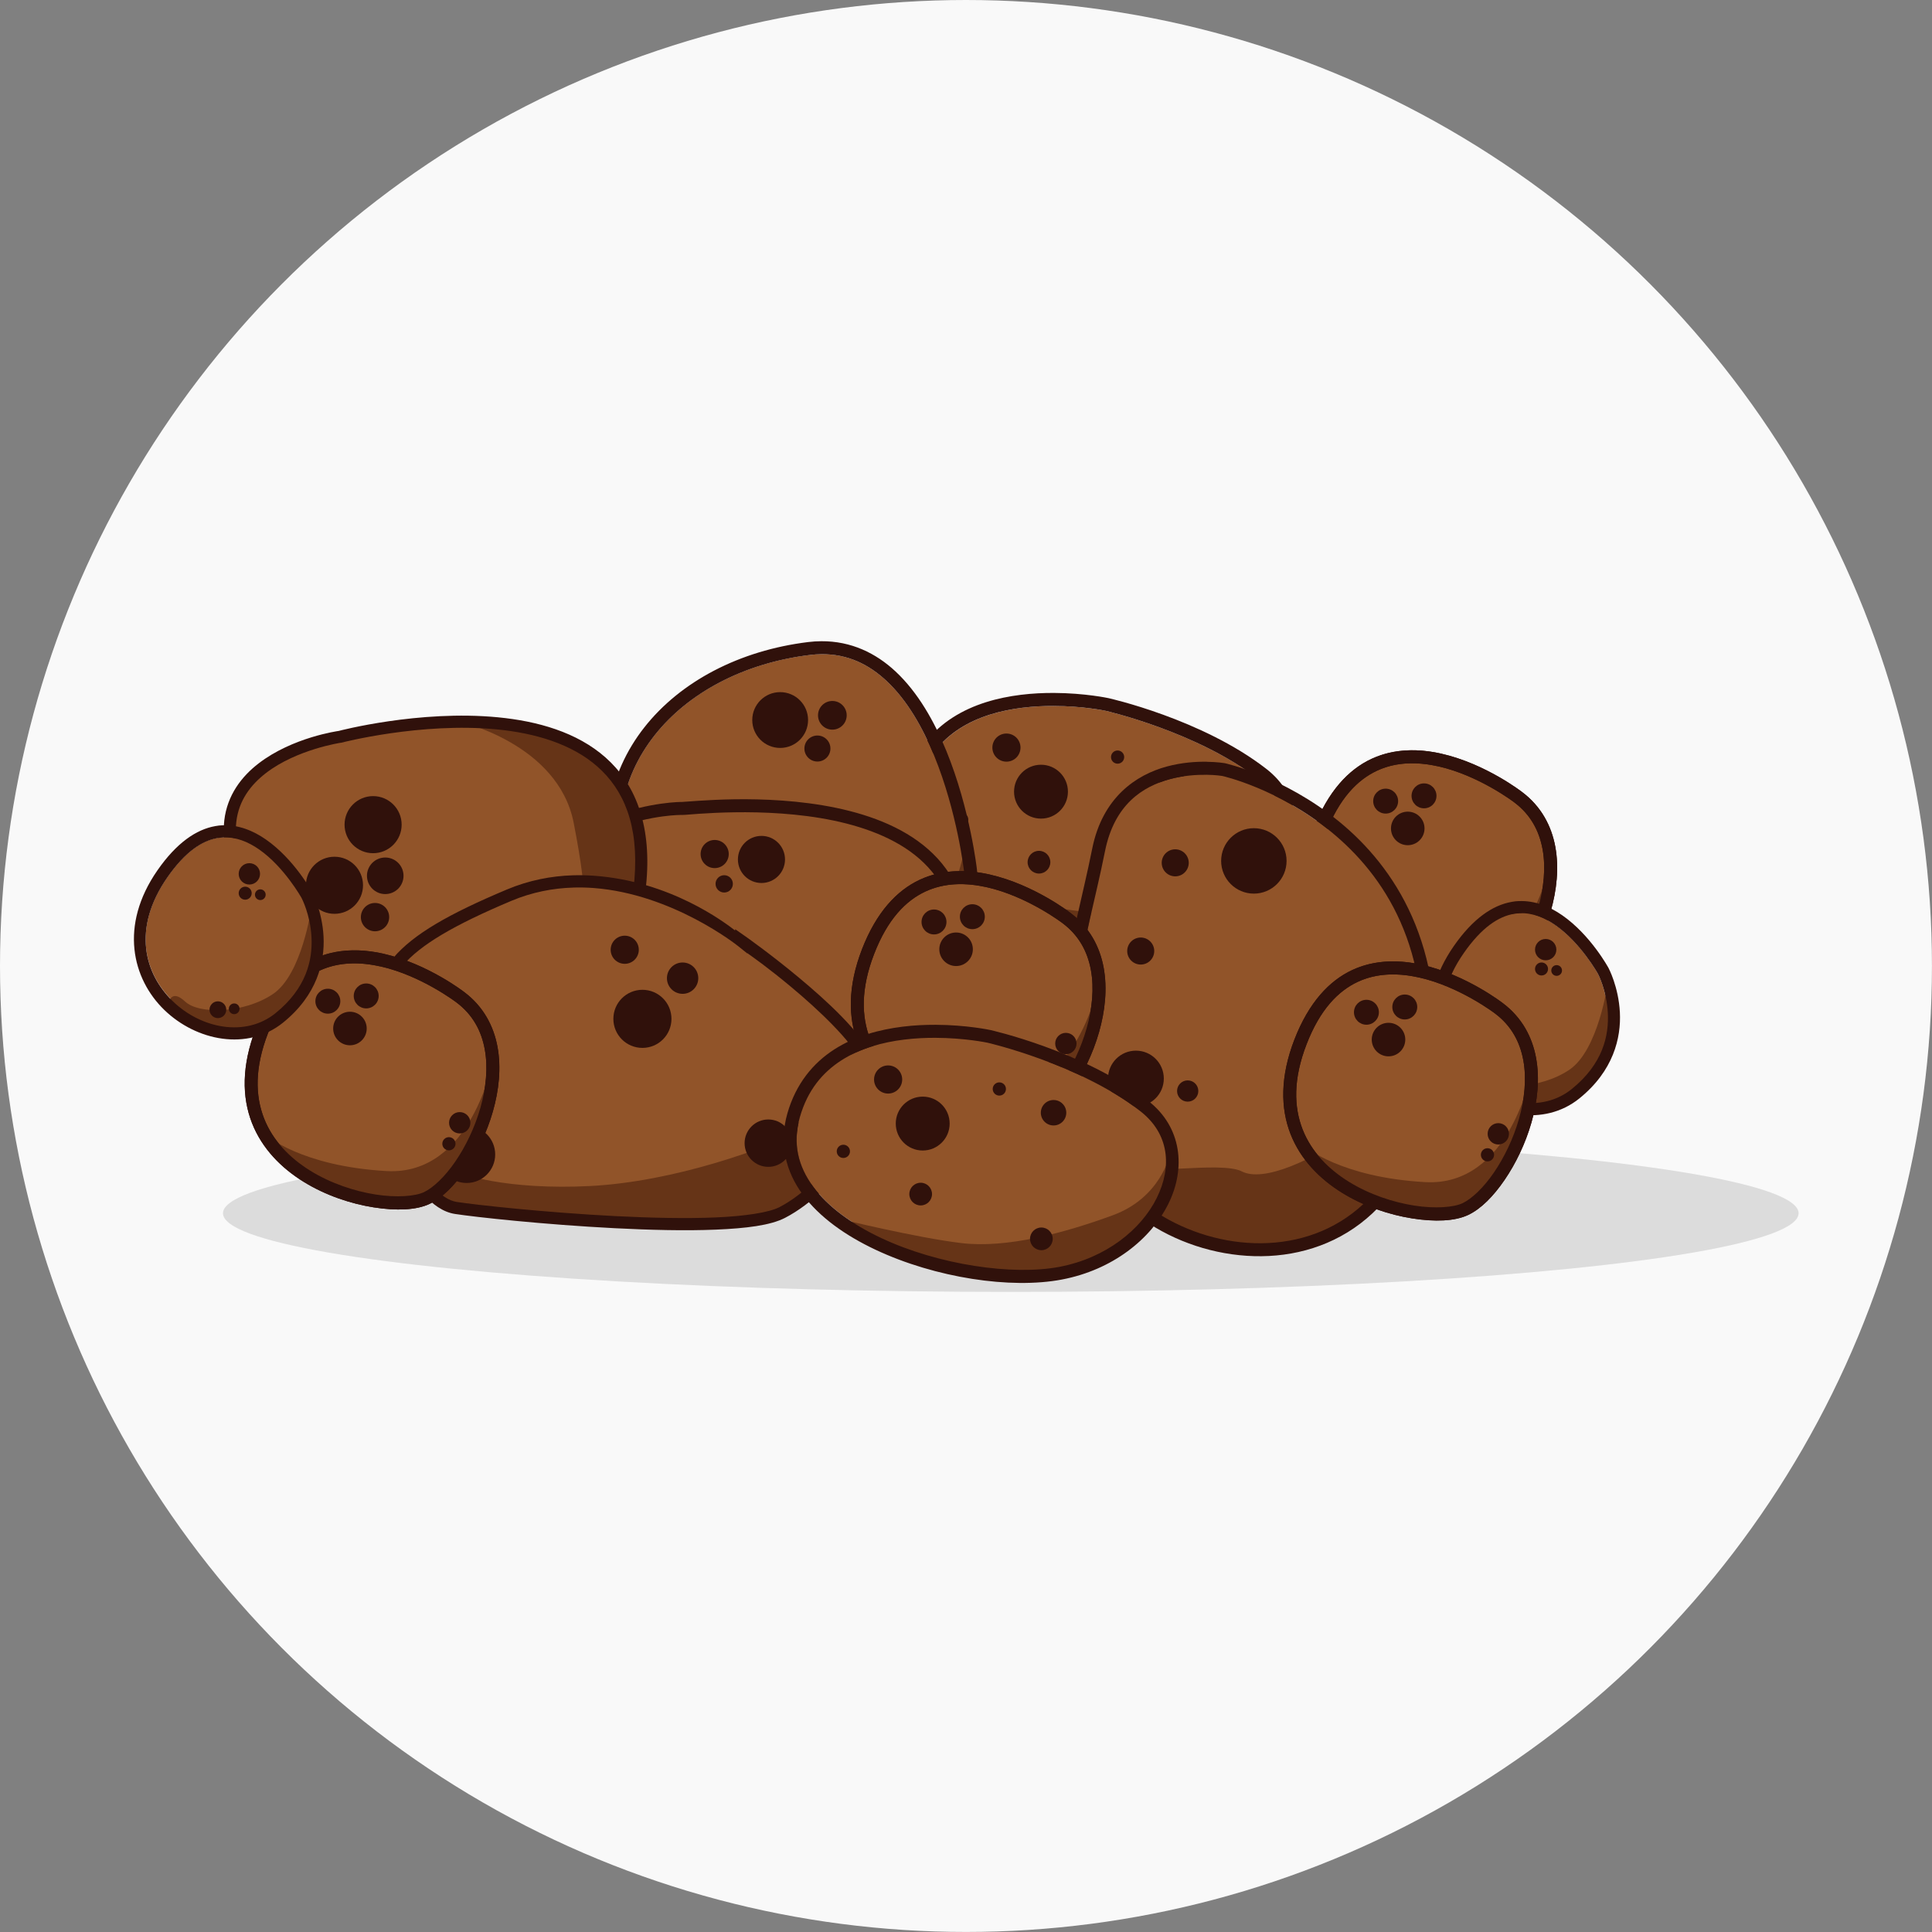 <svg width="174.09" height="174.09" version="1.1" viewBox="0 0 46.061 46.061" xmlns="http://www.w3.org/2000/svg">
 <rect x="0" y="0" width="46.061" height="46.061" fill="#808080" stroke="none"/>
 <g transform="translate(-105.82 -70.093)">
  <circle cx="128.85" cy="93.123" r="23.03" fill="#f9f9f9"/>
  <g transform="matrix(.867 0 0 .867 56.16 14.594)" stroke-width="1.154">
   <ellipse cx="85.073" cy="97.375" rx="21.663" ry="2.163" opacity=".12"/>
   <g stroke-width=".915">
    <g transform="matrix(1.26 0 0 1.26 -18.743 -16.227)">
     <path d="m91.789 80.13c-0.485-0.109-1.024-0.119-1.524 0.114-0.5 0.233-0.948 0.707-1.262 1.517-0.314 0.811-0.304 1.502-0.085 2.062 0.219 0.56 0.64 0.983 1.125 1.283 0.485 0.3 1.035 0.481 1.53 0.559 0.495 0.078 0.931 0.063 1.222-0.075 0.28-0.132 0.55-0.407 0.793-0.762 0.243-0.355 0.456-0.793 0.588-1.255 0.132-0.463 0.185-0.952 0.101-1.41-0.084-0.457-0.31-0.883-0.724-1.194 0 0-0.794-0.619-1.764-0.838z" color="#000000" color-rendering="auto" dominant-baseline="auto" fill="#30110b" image-rendering="auto" shape-rendering="auto" solid-color="#000000" style="font-feature-settings:normal;font-variant-alternates:normal;font-variant-caps:normal;font-variant-ligatures:normal;font-variant-numeric:normal;font-variant-position:normal;isolation:auto;mix-blend-mode:normal;shape-padding:0;text-decoration-color:#000000;text-decoration-line:none;text-decoration-style:solid;text-indent:0;text-orientation:mixed;text-transform:none;white-space:normal"/>
     <path d="m91.726 80.407c0.89 0.2 1.655 0.785 1.655 0.785v0.001h0.001c0.356 0.267 0.543 0.62 0.617 1.021 0.074 0.401 0.028 0.849-0.095 1.28-0.123 0.431-0.323 0.844-0.549 1.173-0.225 0.329-0.48 0.57-0.682 0.666-0.19 0.09-0.595 0.124-1.055 0.052-0.46-0.072-0.979-0.243-1.425-0.519-0.446-0.276-0.819-0.654-1.011-1.144-0.191-0.49-0.208-1.098 0.086-1.857 0.294-0.761 0.692-1.164 1.118-1.363 0.426-0.199 0.894-0.194 1.339-0.094z" color="#000000" color-rendering="auto" dominant-baseline="auto" fill="#915429" image-rendering="auto" shape-rendering="auto" solid-color="#000000" style="font-feature-settings:normal;font-variant-alternates:normal;font-variant-caps:normal;font-variant-ligatures:normal;font-variant-numeric:normal;font-variant-position:normal;isolation:auto;mix-blend-mode:normal;shape-padding:0;text-decoration-color:#000000;text-decoration-line:none;text-decoration-style:solid;text-indent:0;text-orientation:mixed;text-transform:none;white-space:normal"/>
     <g fill="#30110b">
      <circle cx="91.412" cy="81.051" r=".272"/>
      <circle cx="90.575" cy="81.166" r=".272"/>
      <circle cx="91.057" cy="81.762" r=".366"/>
     </g>
     <path d="m94.181 82.447s-0.459 2.53-2.323 2.426c-1.864-0.104-2.634-0.784-2.634-0.784l0.843 0.814 0.814 0.399 1.169 0.266 0.858-0.133 0.784-1.006 0.459-1.095z" fill="#663417"/>
     <g fill="#30110b">
      <path d="m91.226 80.057c-0.32-0.009-0.648 0.042-0.96 0.187-0.5 0.233-0.948 0.707-1.262 1.517-0.314 0.811-0.304 1.502-0.085 2.062 0.219 0.56 0.64 0.982 1.125 1.283 0.485 0.3 1.035 0.481 1.53 0.559 0.495 0.078 0.931 0.062 1.222-0.076 0.28-0.132 0.55-0.407 0.793-0.762 0.243-0.355 0.456-0.793 0.588-1.255 0.132-0.463 0.185-0.952 0.101-1.41-0.084-0.457-0.31-0.883-0.724-1.194 0 0-0.794-0.619-1.764-0.838-0.182-0.041-0.372-0.068-0.564-0.074zm-0.007 0.284c0.17 5e-3 0.34 0.029 0.507 0.067 0.89 0.2 1.655 0.785 1.655 0.785v0.001h0.001c0.356 0.267 0.543 0.62 0.617 1.02 0.074 0.401 0.028 0.849-0.095 1.28-0.123 0.431-0.323 0.844-0.549 1.173-0.225 0.329-0.481 0.57-0.682 0.666-0.19 0.09-0.595 0.124-1.055 0.052-0.46-0.072-0.979-0.243-1.425-0.519-0.446-0.276-0.82-0.654-1.011-1.144s-0.207-1.097 0.087-1.857c0.294-0.761 0.692-1.164 1.118-1.363 0.266-0.124 0.549-0.169 0.832-0.161z" color="#000000" color-rendering="auto" dominant-baseline="auto" image-rendering="auto" shape-rendering="auto" solid-color="#000000" style="font-feature-settings:normal;font-variant-alternates:normal;font-variant-caps:normal;font-variant-ligatures:normal;font-variant-numeric:normal;font-variant-position:normal;isolation:auto;mix-blend-mode:normal;shape-padding:0;text-decoration-color:#000000;text-decoration-line:none;text-decoration-style:solid;text-indent:0;text-orientation:mixed;text-transform:none;white-space:normal"/>
      <circle cx="93.453" cy="83.819" r=".233"/>
      <circle cx="93.217" cy="84.277" r=".144"/>
     </g>
    </g>
    <g transform="matrix(1.26 0 0 1.26 -15.815 -19.27)">
     <path d="m80.326 81.543c0.946-0.117 1.812 0.066 1.813 0.067h0.001c0.002 4.43e-4 2.008 0.46 3.338 1.494 0.633 0.492 0.698 1.212 0.36 1.895-0.339 0.684-1.101 1.307-2.123 1.501-1.018 0.194-2.639-0.041-3.89-0.629-0.625-0.294-1.158-0.675-1.484-1.118-0.326-0.443-0.455-0.94-0.289-1.52 0.168-0.589 0.497-0.975 0.905-1.237 0.408-0.262 0.897-0.395 1.37-0.453z" color="#000000" color-rendering="auto" dominant-baseline="auto" fill="#915429" image-rendering="auto" shape-rendering="auto" solid-color="#000000" style="font-feature-settings:normal;font-variant-alternates:normal;font-variant-caps:normal;font-variant-ligatures:normal;font-variant-numeric:normal;font-variant-position:normal;isolation:auto;mix-blend-mode:normal;shape-padding:0;text-decoration-color:#000000;text-decoration-line:none;text-decoration-style:solid;text-indent:0;text-orientation:mixed;text-transform:none;white-space:normal"/>
     <path d="m86.118 84.06s-0.192 0.932-1.243 1.317c-1.05 0.385-2.308 0.725-3.299 0.607-0.991-0.118-2.678-0.533-2.678-0.533l1.228 0.71 1.554 0.385 1.79 0.118 1.48-0.444 0.947-0.873z" fill="#663417"/>
     <g fill="#30110b">
      <circle cx="80.729" cy="83.375" r=".588"/>
      <circle cx="82.401" cy="82.62" r=".144"/>
      <circle cx="83.585" cy="83.138" r=".277"/>
      <circle cx="80.685" cy="84.914" r=".248"/>
      <circle cx="78.998" cy="83.981" r=".144"/>
      <circle cx="79.975" cy="82.413" r=".307"/>
      <circle cx="83.318" cy="85.89" r=".144"/>
      <circle cx="83.318" cy="85.89" r=".248"/>
      <path d="m81.012 81.22c-0.226-8.86e-4 -0.471 0.01-0.722 0.041-0.502 0.062-1.033 0.203-1.49 0.497-0.457 0.294-0.837 0.745-1.023 1.397-0.189 0.661-0.034 1.267 0.333 1.766 0.367 0.499 0.937 0.9 1.591 1.207 1.308 0.615 2.954 0.861 4.064 0.65 1.106-0.211 1.941-0.88 2.325-1.653 0.383-0.773 0.295-1.673-0.44-2.245-1.406-1.094-3.45-1.547-3.45-1.547h-0.001s-0.509-0.11-1.187-0.113zm-0.005 0.284c0.643 0.002 1.13 0.105 1.131 0.106h0.001c0.002 4.44e-4 2.008 0.46 3.337 1.494 0.633 0.492 0.699 1.212 0.36 1.895-0.339 0.684-1.1 1.307-2.123 1.502-1.018 0.194-2.639-0.041-3.89-0.629-0.625-0.294-1.157-0.675-1.484-1.119-0.326-0.443-0.455-0.94-0.289-1.52 0.168-0.589 0.497-0.975 0.905-1.237 0.408-0.262 0.897-0.395 1.37-0.453 0.237-0.029 0.468-0.04 0.682-0.039z" color="#000000" color-rendering="auto" dominant-baseline="auto" image-rendering="auto" shape-rendering="auto" solid-color="#000000" style="font-feature-settings:normal;font-variant-alternates:normal;font-variant-caps:normal;font-variant-ligatures:normal;font-variant-numeric:normal;font-variant-position:normal;isolation:auto;mix-blend-mode:normal;shape-padding:0;text-decoration-color:#000000;text-decoration-line:none;text-decoration-style:solid;text-indent:0;text-orientation:mixed;text-transform:none;white-space:normal"/>
     </g>
    </g>
    <g transform="matrix(1.26 0 0 1.26 -8.961 -21.569)">
     <path d="m70.245 82.216c0.693-0.085 1.231 0.153 1.676 0.568 0.445 0.416 0.786 1.015 1.038 1.631 0.504 1.232 0.65 2.517 0.65 2.517l-0.001-0.001s0.067 0.618-0.231 1.486c-0.298 0.868-0.958 1.974-2.437 2.925-0.736 0.473-1.317 0.627-1.786 0.572-0.469-0.055-0.846-0.319-1.18-0.739-0.669-0.841-1.122-2.301-1.625-3.703-0.487-1.356-0.229-2.568 0.505-3.501 0.734-0.933 1.954-1.581 3.391-1.756z" color="#000000" color-rendering="auto" dominant-baseline="auto" fill="#915429" image-rendering="auto" shape-rendering="auto" solid-color="#000000" style="font-feature-settings:normal;font-variant-alternates:normal;font-variant-caps:normal;font-variant-ligatures:normal;font-variant-numeric:normal;font-variant-position:normal;isolation:auto;mix-blend-mode:normal;shape-padding:0;text-decoration-color:#000000;text-decoration-line:none;text-decoration-style:solid;text-indent:0;text-orientation:mixed;text-transform:none;white-space:normal"/>
     <path d="m73.605 86.536s-0.399 1.879-1.465 2.678c-1.065 0.799-1.938 1.983-2.678 1.835-0.74-0.148-1.346-0.133-1.627-0.355-0.281-0.222-0.621-0.444-0.621-0.444l0.666 1.095 0.977 0.651 1.332-0.074 2.101-1.332 1.065-1.598 0.414-1.554z" fill="#663417"/>
     <g fill="#30110b">
      <circle cx="70.736" cy="83.533" r=".313"/>
      <circle cx="69.597" cy="83.636" r=".609"/>
      <circle cx="68.28" cy="87.72" r=".609"/>
      <circle cx="70.41" cy="84.258" r=".284"/>
      <circle cx="68.798" cy="90.901" r=".269"/>
      <circle cx="69.537" cy="90.93" r=".328"/>
      <path d="m70.495 81.916c-0.093 5.02e-4 -0.187 0.006-0.284 0.018-1.501 0.183-2.79 0.86-3.578 1.862-0.789 1.002-1.067 2.334-0.551 3.773 0.5 1.393 0.942 2.869 1.671 3.784 0.364 0.458 0.813 0.778 1.369 0.844 0.557 0.066 1.203-0.121 1.972-0.615 1.531-0.984 2.237-2.15 2.553-3.071 0.316-0.921 0.245-1.609 0.245-1.609s-0.146-1.315-0.669-2.594c-0.261-0.639-0.616-1.272-1.107-1.731-0.429-0.401-0.971-0.665-1.62-0.661zm0.003 0.283c0.573-0.005 1.034 0.222 1.423 0.586 0.445 0.416 0.786 1.015 1.038 1.631 0.504 1.232 0.65 2.517 0.65 2.517l-0.001-0.001s0.067 0.618-0.231 1.486c-0.298 0.868-0.958 1.974-2.437 2.925-0.736 0.473-1.316 0.627-1.785 0.572-0.469-0.055-0.846-0.319-1.18-0.739-0.669-0.841-1.122-2.301-1.625-3.703-0.487-1.356-0.229-2.568 0.505-3.501 0.734-0.933 1.954-1.581 3.391-1.756 0.087-0.011 0.171-0.016 0.253-0.017z" color="#000000" color-rendering="auto" dominant-baseline="auto" image-rendering="auto" shape-rendering="auto" solid-color="#000000" style="font-feature-settings:normal;font-variant-alternates:normal;font-variant-caps:normal;font-variant-ligatures:normal;font-variant-numeric:normal;font-variant-position:normal;isolation:auto;mix-blend-mode:normal;shape-padding:0;text-decoration-color:#000000;text-decoration-line:none;text-decoration-style:solid;text-indent:0;text-orientation:mixed;text-transform:none;white-space:normal"/>
     </g>
    </g>
    <g transform="matrix(1.26 0 0 1.26 -29.038 -28.434)">
     <path d="m84.534 91.098c0.615-0.009 1.404 0.022 2.161 0.18 0.757 0.158 1.479 0.443 1.973 0.926 0.494 0.482 0.776 1.157 0.655 2.161-0.059 0.485-0.283 0.873-0.64 1.192-0.357 0.319-0.849 0.563-1.427 0.736-1.157 0.346-2.654 0.402-4.073 0.24-1.419-0.162-2.76-0.542-3.602-1.039-0.421-0.249-0.712-0.526-0.837-0.798-0.124-0.272-0.106-0.54 0.122-0.859 1.972-2.746 4.521-2.681 4.521-2.681h0.004c0.068 0 0.176-0.013 0.373-0.026s0.461-0.028 0.769-0.032z" color="#000000" color-rendering="auto" dominant-baseline="auto" fill="#915429" image-rendering="auto" shape-rendering="auto" solid-color="#000000" style="font-feature-settings:normal;font-variant-alternates:normal;font-variant-caps:normal;font-variant-ligatures:normal;font-variant-numeric:normal;font-variant-position:normal;isolation:auto;mix-blend-mode:normal;shape-padding:0;text-decoration-color:#000000;text-decoration-line:none;text-decoration-style:solid;text-indent:0;text-orientation:mixed;text-transform:none;white-space:normal"/>
     <path d="m89.358 93.137s0.03 0.681-0.133 0.947c-0.163 0.266-0.473 1.125-1.006 1.361s-2.057 0.873-3.743 0.799c-1.687-0.074-4.202-0.266-4.202-0.266l1.302 0.473 2.234 0.34 3.151-0.207 1.983-0.977 0.488-1.095 0.044-0.932z" fill="#663417"/>
     <g fill="#30110b">
      <circle cx="85.123" cy="92.127" r=".514"/>
      <circle cx="84.102" cy="92.009" r=".307"/>
      <circle cx="84.31" cy="92.66" r=".189"/>
      <circle cx="82.031" cy="94.465" r=".307"/>
      <circle cx="87.639" cy="95.574" r=".307"/>
      <circle cx="88.319" cy="94.938" r=".514"/>
      <path d="m84.531 90.814c-0.314 0.005-0.585 0.02-0.785 0.033-0.2 0.014-0.35 0.025-0.353 0.025-0.004-6.2e-5 -2.715-0.041-4.755 2.8-0.273 0.38-0.313 0.787-0.151 1.142 0.162 0.355 0.5 0.658 0.95 0.924 0.9 0.532 2.267 0.912 3.714 1.078 1.448 0.165 2.974 0.113 4.186-0.25 0.606-0.181 1.135-0.44 1.535-0.797 0.399-0.357 0.666-0.816 0.733-1.37 0.13-1.073-0.186-1.859-0.739-2.397-0.552-0.539-1.325-0.836-2.113-1.001-0.788-0.164-1.594-0.196-2.223-0.187zm0.004 0.284c0.615-0.009 1.404 0.022 2.161 0.18 0.757 0.158 1.479 0.443 1.973 0.926 0.494 0.482 0.776 1.157 0.655 2.161-0.059 0.485-0.283 0.873-0.64 1.192-0.357 0.319-0.849 0.564-1.427 0.737-1.157 0.346-2.655 0.401-4.073 0.24-1.419-0.162-2.76-0.542-3.602-1.039-0.421-0.249-0.712-0.526-0.837-0.798-0.124-0.272-0.106-0.54 0.122-0.859 1.972-2.746 4.522-2.682 4.522-2.682h0.004c0.068 0 0.176-0.013 0.373-0.026 0.197-0.013 0.461-0.028 0.769-0.032z" color="#000000" color-rendering="auto" dominant-baseline="auto" image-rendering="auto" shape-rendering="auto" solid-color="#000000" style="font-feature-settings:normal;font-variant-alternates:normal;font-variant-caps:normal;font-variant-ligatures:normal;font-variant-numeric:normal;font-variant-position:normal;isolation:auto;mix-blend-mode:normal;shape-padding:0;text-decoration-color:#000000;text-decoration-line:none;text-decoration-style:solid;text-indent:0;text-orientation:mixed;text-transform:none;white-space:normal"/>
     </g>
    </g>
    <g transform="matrix(1.26 0 0 1.26 -16.763 -37.411)">
     <g transform="translate(2.943 1.885)" stroke-width=".915">
      <path d="m88.853 98.55c0.328-0.058 0.635 0.055 0.91 0.246 0.55 0.382 0.928 1.061 0.928 1.061 8.19e-4 2e-3 0.191 0.359 0.217 0.854 0.026 0.496-0.107 1.113-0.787 1.662-0.651 0.525-1.617 0.34-2.238-0.262-0.621-0.601-0.896-1.587-0.117-2.707 0.392-0.563 0.76-0.796 1.088-0.854z" color="#000000" color-rendering="auto" dominant-baseline="auto" fill="#915429" image-rendering="auto" shape-rendering="auto" solid-color="#000000" style="font-feature-settings:normal;font-variant-alternates:normal;font-variant-caps:normal;font-variant-ligatures:normal;font-variant-numeric:normal;font-variant-position:normal;isolation:auto;mix-blend-mode:normal;shape-padding:0;text-decoration-color:#000000;text-decoration-line:none;text-decoration-style:solid;text-indent:0;text-orientation:mixed;text-transform:none;white-space:normal"/>
      <path d="m90.904 100.08s-0.198 1.447-0.835 1.877c-0.637 0.43-1.621 0.446-1.918 0.165-0.298-0.281-0.356 0.017-0.356 0.017l0.389 0.397 1.034 0.331 1.207-0.48 0.678-1.133z" fill="#663417"/>
      <g fill="#30110b">
       <circle cx="89.553" cy="99.335" r=".233"/>
       <circle cx="89.792" cy="99.79" r=".117"/>
       <circle cx="89.462" cy="99.757" r=".142"/>
       <circle cx="88.866" cy="102.3" r=".183"/>
       <circle cx="89.222" cy="102.28" r=".117"/>
      </g>
     </g>
     <path d="m91.906 100.16c-0.051 2e-3 -0.102 8e-3 -0.154 0.018-0.415 0.073-0.845 0.365-1.262 0.965-0.838 1.206-0.55 2.369 0.15 3.047s1.817 0.901 2.59 0.278c0.745-0.601 0.914-1.323 0.885-1.881-0.029-0.558-0.248-0.967-0.248-0.967s-0.388-0.718-1.01-1.15c-0.272-0.189-0.597-0.326-0.951-0.309zm0.013 0.266c0.282-0.015 0.548 0.093 0.788 0.26 0.55 0.382 0.928 1.06 0.928 1.06 8.19e-4 2e-3 0.191 0.359 0.217 0.854 0.026 0.496-0.107 1.113-0.787 1.662-0.651 0.525-1.617 0.34-2.239-0.261-0.621-0.601-0.895-1.587-0.117-2.707 0.392-0.563 0.76-0.796 1.088-0.854 0.041-7e-3 0.082-0.011 0.122-0.013z" color="#000000" color-rendering="auto" dominant-baseline="auto" fill="#30110b" image-rendering="auto" shape-rendering="auto" solid-color="#000000" style="font-feature-settings:normal;font-variant-alternates:normal;font-variant-caps:normal;font-variant-ligatures:normal;font-variant-numeric:normal;font-variant-position:normal;isolation:auto;mix-blend-mode:normal;shape-padding:0;text-decoration-color:#000000;text-decoration-line:none;text-decoration-style:solid;text-indent:0;text-orientation:mixed;text-transform:none;white-space:normal"/>
    </g>
    <g transform="matrix(0 -1.26 1.26 0 -50.891 164.41)">
     <path d="m61.82 90.975c0.465 0.054 0.805 0.314 1.062 0.648 0.514 0.669 0.658 1.627 0.658 1.627v0.008l2e-3 0.008s0.45 1.727 0.289 3.385c-0.08 0.829-0.314 1.632-0.812 2.195-0.499 0.563-1.261 0.905-2.471 0.803-1.214-0.103-2.038-0.522-2.559-1.117-0.52-0.595-0.742-1.375-0.717-2.221 0.051-1.691 1.108-3.626 2.684-4.699 0.79-0.538 1.398-0.691 1.863-0.637z" color="#000000" color-rendering="auto" dominant-baseline="auto" fill="#915429" image-rendering="auto" shape-rendering="auto" solid-color="#000000" style="font-feature-settings:normal;font-variant-alternates:normal;font-variant-caps:normal;font-variant-ligatures:normal;font-variant-numeric:normal;font-variant-position:normal;isolation:auto;mix-blend-mode:normal;shape-padding:0;text-decoration-color:#000000;text-decoration-line:none;text-decoration-style:solid;text-indent:0;text-orientation:mixed;text-transform:none;white-space:normal"/>
     <path d="m63.942 95.843s-0.479 2.187-2.222 2.526c-1.742 0.339-2.116 0.257-2.455-0.012-0.339-0.269-0.748 0.187-1.041 0.035-0.292-0.152-0.456 0.035-0.456 0.035l0.702 0.725 1.193 0.479 1.368 0.164 1.497-0.292 0.924-1.006 0.526-1.532z" fill="#663417"/>
     <g fill="#30110b">
      <circle cx="60.36" cy="93.148" r=".623"/>
      <circle cx="59.665" cy="94.033" r=".309"/>
      <circle cx="61.683" cy="93.991" r=".623"/>
      <circle cx="60.567" cy="94.256" r=".399"/>
      <path transform="matrix(.265 0 0 .265 106.28 71.075)" d="m-168.73 74.176c-1.915-8.48e-4 -4.199 0.76-6.922 2.615-6.242 4.252-10.381 11.778-10.586 18.557-0.102 3.39 0.801 6.611 2.961 9.08 2.16 2.469 5.562 4.157 10.342 4.562 4.798 0.407 8.079-1.004 10.172-3.367s2.999-5.611 3.314-8.865c0.629-6.497-1.117-13.095-1.123-13.117-5e-3 -0.035-0.516-3.787-2.672-6.592-1.083-1.409-2.618-2.586-4.688-2.828-0.259-0.03-0.525-0.045-0.799-0.045zm-4e-3 0.996c0.237-1e-4 0.466 0.013 0.686 0.039 1.758 0.206 3.044 1.187 4.016 2.451 1.944 2.529 2.486 6.148 2.486 6.148v0.029l8e-3 0.029s1.701 6.529 1.094 12.793c-0.303 3.132-1.188 6.169-3.072 8.297-1.885 2.128-4.767 3.423-9.338 3.035-4.589-0.39-7.703-1.974-9.67-4.223-1.967-2.249-2.805-5.199-2.709-8.395 0.193-6.391 4.187-13.703 10.143-17.76 2.613-1.78 4.699-2.445 6.357-2.445z" color="#000000" color-rendering="auto" dominant-baseline="auto" image-rendering="auto" shape-rendering="auto" solid-color="#000000" style="font-feature-settings:normal;font-variant-alternates:normal;font-variant-caps:normal;font-variant-ligatures:normal;font-variant-numeric:normal;font-variant-position:normal;isolation:auto;mix-blend-mode:normal;shape-padding:0;text-decoration-color:#000000;text-decoration-line:none;text-decoration-style:solid;text-indent:0;text-orientation:mixed;text-transform:none;white-space:normal"/>
     </g>
    </g>
    <g transform="matrix(1.26 0 0 1.26 -30.022 -26.936)">
     <path d="m95.959 89.116c0.01 0.002 1.222 0.274 2.371 1.215 1.155 0.945 2.237 2.544 1.955 5.259-0.141 1.353-0.612 2.275-1.241 2.864-0.629 0.589-1.421 0.851-2.229 0.86-1.615 0.017-3.261-1-3.633-2.386-0.781-2.912-0.215-4.005 0.217-6.168 0.205-1.026 0.827-1.415 1.42-1.575 0.593-0.161 1.139-0.068 1.139-0.068z" color="#000000" color-rendering="auto" dominant-baseline="auto" fill="#915429" image-rendering="auto" shape-rendering="auto" solid-color="#000000" style="font-feature-settings:normal;font-variant-alternates:normal;font-variant-caps:normal;font-variant-ligatures:normal;font-variant-numeric:normal;font-variant-position:normal;isolation:auto;mix-blend-mode:normal;shape-padding:0;text-decoration-color:#000000;text-decoration-line:none;text-decoration-style:solid;text-indent:0;text-orientation:mixed;text-transform:none;white-space:normal"/>
     <path d="m100.32 93.235s-0.243 2.709-1.323 3.508c-1.08 0.799-2.15 1.241-2.608 1.004s-2.268 0.119-2.638-0.133c-0.37-0.252-0.71-0.488-0.71-0.488l0.799 1.213 1.258 0.784 1.894 0.326 1.968-0.607 1.006-1.361 0.592-2.16z" fill="#663417"/>
     <g fill="#30110b">
      <circle cx="96.65" cy="90.97" r=".714"/>
      <circle cx="94.934" cy="91.012" r=".295"/>
      <circle cx="94.181" cy="92.937" r=".295"/>
      <circle cx="94.076" cy="95.72" r=".295"/>
      <circle cx="94.076" cy="95.72" r=".609"/>
      <circle cx="95.206" cy="95.992" r=".232"/>
      <path d="m95.625 88.806c-0.233-0.004-0.548 0.015-0.879 0.105-0.661 0.18-1.399 0.669-1.624 1.793-0.427 2.135-1.009 3.335-0.214 6.298 0.416 1.552 2.175 2.614 3.91 2.595 0.867-0.009 1.735-0.294 2.421-0.937 0.685-0.642 1.182-1.637 1.328-3.042 0.291-2.802-0.847-4.517-2.057-5.507-1.21-0.99-2.495-1.274-2.495-1.274h-0.004l-0.004-0.001s-0.15-0.026-0.383-0.029zm-0.013 0.284c0.211 0.003 0.348 0.026 0.348 0.026 0.01 0.002 1.222 0.274 2.371 1.215 1.155 0.945 2.237 2.543 1.955 5.259-0.141 1.353-0.612 2.275-1.241 2.864-0.629 0.589-1.421 0.852-2.229 0.86-1.615 0.017-3.261-1-3.633-2.386-0.781-2.912-0.215-4.004 0.218-6.168 0.205-1.026 0.827-1.415 1.42-1.575 0.296-0.08 0.581-0.097 0.792-0.094z" color="#000000" color-rendering="auto" dominant-baseline="auto" image-rendering="auto" shape-rendering="auto" solid-color="#000000" style="font-feature-settings:normal;font-variant-alternates:normal;font-variant-caps:normal;font-variant-ligatures:normal;font-variant-numeric:normal;font-variant-position:normal;isolation:auto;mix-blend-mode:normal;shape-padding:0;text-decoration-color:#000000;text-decoration-line:none;text-decoration-style:solid;text-indent:0;text-orientation:mixed;text-transform:none;white-space:normal"/>
     </g>
    </g>
    <g transform="matrix(1.26 0 0 1.26 -31.163 -12.904)">
     <path d="m91.789 80.13c-0.485-0.109-1.024-0.119-1.524 0.114-0.5 0.233-0.948 0.707-1.262 1.517-0.314 0.811-0.304 1.502-0.085 2.062 0.219 0.56 0.64 0.983 1.125 1.283 0.485 0.3 1.035 0.481 1.53 0.559 0.495 0.078 0.931 0.063 1.222-0.075 0.28-0.132 0.55-0.407 0.793-0.762 0.243-0.355 0.456-0.793 0.588-1.255 0.132-0.463 0.185-0.952 0.101-1.41-0.084-0.457-0.31-0.883-0.724-1.194 0 0-0.794-0.619-1.764-0.838z" color="#000000" color-rendering="auto" dominant-baseline="auto" fill="#30110b" image-rendering="auto" shape-rendering="auto" solid-color="#000000" style="font-feature-settings:normal;font-variant-alternates:normal;font-variant-caps:normal;font-variant-ligatures:normal;font-variant-numeric:normal;font-variant-position:normal;isolation:auto;mix-blend-mode:normal;shape-padding:0;text-decoration-color:#000000;text-decoration-line:none;text-decoration-style:solid;text-indent:0;text-orientation:mixed;text-transform:none;white-space:normal"/>
     <path d="m91.726 80.407c0.89 0.2 1.655 0.785 1.655 0.785v0.001h0.001c0.356 0.267 0.543 0.62 0.617 1.021 0.074 0.401 0.028 0.849-0.095 1.28-0.123 0.431-0.323 0.844-0.549 1.173-0.225 0.329-0.48 0.57-0.682 0.666-0.19 0.09-0.595 0.124-1.055 0.052-0.46-0.072-0.979-0.243-1.425-0.519-0.446-0.276-0.819-0.654-1.011-1.144-0.191-0.49-0.208-1.098 0.086-1.857 0.294-0.761 0.692-1.164 1.118-1.363 0.426-0.199 0.894-0.194 1.339-0.094z" color="#000000" color-rendering="auto" dominant-baseline="auto" fill="#915429" image-rendering="auto" shape-rendering="auto" solid-color="#000000" style="font-feature-settings:normal;font-variant-alternates:normal;font-variant-caps:normal;font-variant-ligatures:normal;font-variant-numeric:normal;font-variant-position:normal;isolation:auto;mix-blend-mode:normal;shape-padding:0;text-decoration-color:#000000;text-decoration-line:none;text-decoration-style:solid;text-indent:0;text-orientation:mixed;text-transform:none;white-space:normal"/>
     <g fill="#30110b">
      <circle cx="91.412" cy="81.051" r=".272"/>
      <circle cx="90.575" cy="81.166" r=".272"/>
      <circle cx="91.057" cy="81.762" r=".366"/>
     </g>
     <path d="m94.181 82.447s-0.459 2.53-2.323 2.426c-1.864-0.104-2.634-0.784-2.634-0.784l0.843 0.814 0.814 0.399 1.169 0.266 0.858-0.133 0.784-1.006 0.459-1.095z" fill="#663417"/>
     <g fill="#30110b">
      <path d="m91.226 80.057c-0.32-0.009-0.648 0.042-0.96 0.187-0.5 0.233-0.948 0.707-1.262 1.517-0.314 0.811-0.304 1.502-0.085 2.062 0.219 0.56 0.64 0.982 1.125 1.283 0.485 0.3 1.035 0.481 1.53 0.559 0.495 0.078 0.931 0.062 1.222-0.076 0.28-0.132 0.55-0.407 0.793-0.762 0.243-0.355 0.456-0.793 0.588-1.255 0.132-0.463 0.185-0.952 0.101-1.41-0.084-0.457-0.31-0.883-0.724-1.194 0 0-0.794-0.619-1.764-0.838-0.182-0.041-0.372-0.068-0.564-0.074zm-0.007 0.284c0.17 5e-3 0.34 0.029 0.507 0.067 0.89 0.2 1.655 0.785 1.655 0.785v0.001h0.001c0.356 0.267 0.543 0.62 0.617 1.02 0.074 0.401 0.028 0.849-0.095 1.28-0.123 0.431-0.323 0.844-0.549 1.173-0.225 0.329-0.481 0.57-0.682 0.666-0.19 0.09-0.595 0.124-1.055 0.052-0.46-0.072-0.979-0.243-1.425-0.519-0.446-0.276-0.82-0.654-1.011-1.144s-0.207-1.097 0.087-1.857c0.294-0.761 0.692-1.164 1.118-1.363 0.266-0.124 0.549-0.169 0.832-0.161z" color="#000000" color-rendering="auto" dominant-baseline="auto" image-rendering="auto" shape-rendering="auto" solid-color="#000000" style="font-feature-settings:normal;font-variant-alternates:normal;font-variant-caps:normal;font-variant-ligatures:normal;font-variant-numeric:normal;font-variant-position:normal;isolation:auto;mix-blend-mode:normal;shape-padding:0;text-decoration-color:#000000;text-decoration-line:none;text-decoration-style:solid;text-indent:0;text-orientation:mixed;text-transform:none;white-space:normal"/>
      <circle cx="93.453" cy="83.819" r=".233"/>
      <circle cx="93.217" cy="84.277" r=".144"/>
     </g>
    </g>
    <g transform="matrix(1.26 0 0 1.26 -17.882 -29.839)">
     <path d="m72.662 93.83c1.727 0.13 3.133 1.254 3.133 1.254l0.006 0.004 0.209 0.168v-0.008c0.149 0.107 0.452 0.317 0.957 0.738 0.615 0.513 1.296 1.165 1.539 1.635 0.23 0.446 0.066 1.097-0.314 1.713-0.38 0.616-0.966 1.184-1.48 1.449-0.228 0.117-0.753 0.198-1.397 0.225s-1.415 0.01-2.18-0.029c-1.529-0.078-3.038-0.244-3.455-0.309-0.17-0.026-0.356-0.147-0.537-0.355-0.182-0.208-0.357-0.497-0.508-0.832-0.302-0.669-0.514-1.519-0.562-2.262-0.049-0.746 0.036-1.241 0.428-1.699 0.392-0.458 1.119-0.886 2.369-1.412 0.607-0.256 1.217-0.323 1.793-0.279z" color="#000000" color-rendering="auto" dominant-baseline="auto" fill="#915429" image-rendering="auto" shape-rendering="auto" solid-color="#000000" style="font-feature-settings:normal;font-variant-alternates:normal;font-variant-caps:normal;font-variant-ligatures:normal;font-variant-numeric:normal;font-variant-position:normal;isolation:auto;mix-blend-mode:normal;shape-padding:0;text-decoration-color:#000000;text-decoration-line:none;text-decoration-style:solid;text-indent:0;text-orientation:mixed;text-transform:none;white-space:normal"/>
     <path d="m77.951 96.732s0.889 1.59-0.351 2.222c-1.24 0.631-3.274 1.321-5.063 1.415-1.789 0.093-2.947-0.246-3.075-0.421-0.129-0.175-0.819-0.117-0.819-0.117l0.503 0.772 0.76 0.281 5.753 0.339 1.087-0.292 1.403-1.169 0.655-1.532-0.117-0.702z" fill="#663417"/>
     <g fill="#30110b">
      <circle cx="74.548" cy="95.833" r=".342"/>
      <circle cx="73.285" cy="95.213" r=".307"/>
      <circle cx="73.671" cy="96.721" r=".634"/>
      <circle cx="69.835" cy="99.68" r=".623"/>
      <circle cx="69.391" cy="96.464" r=".155"/>
      <circle cx="76.418" cy="99.434" r=".517"/>
      <circle cx="77.33" cy="99.142" r=".295"/>
      <path transform="matrix(.265 0 0 .265 106.28 71.075)" d="m-128.78 84.955c-1.776 0.056-3.617 0.404-5.459 1.18-4.774 2.01-7.65 3.655-9.324 5.611-1.675 1.956-2.043 4.209-1.852 7.139 0.192 2.944 1.014 6.229 2.215 8.887 0.6 1.329 1.296 2.504 2.074 3.397 0.779 0.893 1.654 1.525 2.635 1.676 1.675 0.258 7.338 0.876 13.154 1.174 2.908 0.149 5.849 0.222 8.334 0.117 2.485-0.105 4.489-0.347 5.691-0.967 2.179-1.123 4.455-3.357 5.986-5.84 1.532-2.483 2.356-5.267 1.227-7.455-1.083-2.099-3.699-4.52-6.061-6.488-2.346-1.955-4.416-3.407-4.443-3.426 0 0-0.031-0.021-0.031-0.021l-0.781-0.547v0.111c-0.858-0.66-5.317-4.06-11.611-4.51-0.575-0.041-1.162-0.056-1.754-0.037zm0.055 1.008c0.558-0.016 1.11-0.002 1.654 0.039 6.527 0.491 11.84 4.74 11.84 4.74l0.023 0.014 0.789 0.635v-0.029c0.562 0.403 1.707 1.199 3.617 2.791 2.326 1.938 4.9 4.402 5.816 6.178 0.871 1.687 0.249 4.145-1.188 6.475-1.437 2.329-3.65 4.476-5.596 5.479-0.86 0.443-2.844 0.745-5.277 0.848-2.433 0.102-5.349 0.037-8.238-0.111-5.778-0.296-11.483-0.924-13.059-1.166-0.644-0.099-1.345-0.557-2.031-1.344-0.686-0.787-1.346-1.88-1.918-3.144-1.143-2.53-1.944-5.741-2.127-8.547-0.184-2.82 0.136-4.693 1.617-6.424 1.482-1.731 4.227-3.346 8.953-5.336 1.72-0.724 3.449-1.048 5.123-1.096z" color="#000000" color-rendering="auto" dominant-baseline="auto" image-rendering="auto" shape-rendering="auto" solid-color="#000000" style="font-feature-settings:normal;font-variant-alternates:normal;font-variant-caps:normal;font-variant-ligatures:normal;font-variant-numeric:normal;font-variant-position:normal;isolation:auto;mix-blend-mode:normal;shape-padding:0;text-decoration-color:#000000;text-decoration-line:none;text-decoration-style:solid;text-indent:0;text-orientation:mixed;text-transform:none;white-space:normal"/>
     </g>
    </g>
    <g transform="matrix(1.26 0 0 1.26 -47.831 -10.725)">
     <path d="m91.789 80.13c-0.485-0.109-1.024-0.119-1.524 0.114-0.5 0.233-0.948 0.707-1.262 1.517-0.314 0.811-0.304 1.502-0.085 2.062 0.219 0.56 0.64 0.983 1.125 1.283 0.485 0.3 1.035 0.481 1.53 0.559 0.495 0.078 0.931 0.063 1.222-0.075 0.28-0.132 0.55-0.407 0.793-0.762 0.243-0.355 0.456-0.793 0.588-1.255 0.132-0.463 0.185-0.952 0.101-1.41-0.084-0.457-0.31-0.883-0.724-1.194 0 0-0.794-0.619-1.764-0.838z" color="#000000" color-rendering="auto" dominant-baseline="auto" fill="#30110b" image-rendering="auto" shape-rendering="auto" solid-color="#000000" style="font-feature-settings:normal;font-variant-alternates:normal;font-variant-caps:normal;font-variant-ligatures:normal;font-variant-numeric:normal;font-variant-position:normal;isolation:auto;mix-blend-mode:normal;shape-padding:0;text-decoration-color:#000000;text-decoration-line:none;text-decoration-style:solid;text-indent:0;text-orientation:mixed;text-transform:none;white-space:normal"/>
     <path d="m91.726 80.407c0.89 0.2 1.655 0.785 1.655 0.785v0.001h0.001c0.356 0.267 0.543 0.62 0.617 1.021 0.074 0.401 0.028 0.849-0.095 1.28-0.123 0.431-0.323 0.844-0.549 1.173-0.225 0.329-0.48 0.57-0.682 0.666-0.19 0.09-0.595 0.124-1.055 0.052-0.46-0.072-0.979-0.243-1.425-0.519-0.446-0.276-0.819-0.654-1.011-1.144-0.191-0.49-0.208-1.098 0.086-1.857 0.294-0.761 0.692-1.164 1.118-1.363 0.426-0.199 0.894-0.194 1.339-0.094z" color="#000000" color-rendering="auto" dominant-baseline="auto" fill="#915429" image-rendering="auto" shape-rendering="auto" solid-color="#000000" style="font-feature-settings:normal;font-variant-alternates:normal;font-variant-caps:normal;font-variant-ligatures:normal;font-variant-numeric:normal;font-variant-position:normal;isolation:auto;mix-blend-mode:normal;shape-padding:0;text-decoration-color:#000000;text-decoration-line:none;text-decoration-style:solid;text-indent:0;text-orientation:mixed;text-transform:none;white-space:normal"/>
     <g fill="#30110b">
      <circle cx="91.412" cy="81.051" r=".272"/>
      <circle cx="90.575" cy="81.166" r=".272"/>
      <circle cx="91.057" cy="81.762" r=".366"/>
     </g>
     <path d="m94.181 82.447s-0.459 2.53-2.323 2.426c-1.864-0.104-2.634-0.784-2.634-0.784l0.843 0.814 0.814 0.399 1.169 0.266 0.858-0.133 0.784-1.006 0.459-1.095z" fill="#663417"/>
     <g fill="#30110b">
      <path d="m91.226 80.057c-0.32-0.009-0.648 0.042-0.96 0.187-0.5 0.233-0.948 0.707-1.262 1.517-0.314 0.811-0.304 1.502-0.085 2.062 0.219 0.56 0.64 0.982 1.125 1.283 0.485 0.3 1.035 0.481 1.53 0.559 0.495 0.078 0.931 0.062 1.222-0.076 0.28-0.132 0.55-0.407 0.793-0.762 0.243-0.355 0.456-0.793 0.588-1.255 0.132-0.463 0.185-0.952 0.101-1.41-0.084-0.457-0.31-0.883-0.724-1.194 0 0-0.794-0.619-1.764-0.838-0.182-0.041-0.372-0.068-0.564-0.074zm-0.007 0.284c0.17 5e-3 0.34 0.029 0.507 0.067 0.89 0.2 1.655 0.785 1.655 0.785v0.001h0.001c0.356 0.267 0.543 0.62 0.617 1.02 0.074 0.401 0.028 0.849-0.095 1.28-0.123 0.431-0.323 0.844-0.549 1.173-0.225 0.329-0.481 0.57-0.682 0.666-0.19 0.09-0.595 0.124-1.055 0.052-0.46-0.072-0.979-0.243-1.425-0.519-0.446-0.276-0.82-0.654-1.011-1.144s-0.207-1.097 0.087-1.857c0.294-0.761 0.692-1.164 1.118-1.363 0.266-0.124 0.549-0.169 0.832-0.161z" color="#000000" color-rendering="auto" dominant-baseline="auto" image-rendering="auto" shape-rendering="auto" solid-color="#000000" style="font-feature-settings:normal;font-variant-alternates:normal;font-variant-caps:normal;font-variant-ligatures:normal;font-variant-numeric:normal;font-variant-position:normal;isolation:auto;mix-blend-mode:normal;shape-padding:0;text-decoration-color:#000000;text-decoration-line:none;text-decoration-style:solid;text-indent:0;text-orientation:mixed;text-transform:none;white-space:normal"/>
      <circle cx="93.453" cy="83.819" r=".233"/>
      <circle cx="93.217" cy="84.277" r=".144"/>
     </g>
    </g>
   </g>
   <path d="m82.142 92.6c1.193-0.147 2.283 0.084 2.285 0.084h0.002c0.002 5.58e-4 2.531 0.58 4.206 1.883 0.798 0.62 0.88 1.527 0.453 2.389-0.427 0.862-1.387 1.647-2.675 1.892-1.282 0.244-3.326-0.052-4.902-0.793-0.788-0.371-1.459-0.85-1.87-1.409-0.411-0.559-0.573-1.184-0.364-1.915 0.212-0.742 0.626-1.229 1.14-1.559 0.514-0.33 1.13-0.498 1.727-0.572z" color="#000000" color-rendering="auto" dominant-baseline="auto" fill="#915429" image-rendering="auto" shape-rendering="auto" solid-color="#000000" style="font-feature-settings:normal;font-variant-alternates:normal;font-variant-caps:normal;font-variant-ligatures:normal;font-variant-numeric:normal;font-variant-position:normal;isolation:auto;mix-blend-mode:normal;shape-padding:0;text-decoration-color:#000000;text-decoration-line:none;text-decoration-style:solid;text-indent:0;text-orientation:mixed;text-transform:none;white-space:normal"/>
   <path d="m89.442 95.772s-0.242 1.175-1.566 1.659c-1.324 0.485-2.909 0.914-4.158 0.765-1.249-0.149-3.375-0.671-3.375-0.671l1.548 0.895 1.958 0.485 2.256 0.149 1.865-0.559 1.193-1.1z" fill="#663417"/>
   <g fill="#30110b">
    <circle cx="82.651" cy="94.909" r=".741"/>
    <circle cx="84.758" cy="93.958" r=".182"/>
    <circle cx="86.249" cy="94.611" r=".35"/>
    <circle cx="82.595" cy="96.848" r=".312"/>
    <circle cx="80.469" cy="95.673" r=".182"/>
    <circle cx="81.7" cy="93.697" r=".387"/>
    <circle cx="85.914" cy="98.079" r=".182"/>
    <circle cx="85.914" cy="98.079" r=".312"/>
    <path d="m83.006 92.193c-0.285-0.001-0.594 0.012-0.91 0.052-0.632 0.078-1.302 0.256-1.878 0.626-0.576 0.37-1.054 0.939-1.289 1.761-0.238 0.833-0.042 1.597 0.42 2.225 0.463 0.628 1.181 1.134 2.006 1.522 1.649 0.775 3.722 1.086 5.122 0.819 1.393-0.265 2.447-1.109 2.93-2.084 0.483-0.974 0.372-2.109-0.555-2.829-1.772-1.378-4.348-1.95-4.348-1.95h-0.002s-0.642-0.139-1.496-0.142zm-0.006 0.358c0.81 0.003 1.424 0.133 1.425 0.133h0.002c0.002 5.6e-4 2.531 0.58 4.206 1.883 0.798 0.62 0.88 1.527 0.453 2.389-0.427 0.862-1.387 1.647-2.675 1.893-1.282 0.244-3.326-0.052-4.902-0.793-0.788-0.371-1.459-0.851-1.87-1.41-0.411-0.559-0.574-1.185-0.365-1.916 0.212-0.742 0.627-1.229 1.14-1.559 0.514-0.33 1.13-0.498 1.727-0.571 0.298-0.037 0.59-0.05 0.86-0.049z" color="#000000" color-rendering="auto" dominant-baseline="auto" image-rendering="auto" shape-rendering="auto" solid-color="#000000" style="font-feature-settings:normal;font-variant-alternates:normal;font-variant-caps:normal;font-variant-ligatures:normal;font-variant-numeric:normal;font-variant-position:normal;isolation:auto;mix-blend-mode:normal;shape-padding:0;text-decoration-color:#000000;text-decoration-line:none;text-decoration-style:solid;text-indent:0;text-orientation:mixed;text-transform:none;white-space:normal"/>
   </g>
   <g transform="matrix(1.26 0 0 1.26 -52.41 -39.495)" stroke-width=".915">
    <g transform="translate(2.943 1.885)" stroke-width=".915">
     <path d="m88.853 98.55c0.328-0.058 0.635 0.055 0.91 0.246 0.55 0.382 0.928 1.061 0.928 1.061 8.19e-4 2e-3 0.191 0.359 0.217 0.854 0.026 0.496-0.107 1.113-0.787 1.662-0.651 0.525-1.617 0.34-2.238-0.262-0.621-0.601-0.896-1.587-0.117-2.707 0.392-0.563 0.76-0.796 1.088-0.854z" color="#000000" color-rendering="auto" dominant-baseline="auto" fill="#915429" image-rendering="auto" shape-rendering="auto" solid-color="#000000" style="font-feature-settings:normal;font-variant-alternates:normal;font-variant-caps:normal;font-variant-ligatures:normal;font-variant-numeric:normal;font-variant-position:normal;isolation:auto;mix-blend-mode:normal;shape-padding:0;text-decoration-color:#000000;text-decoration-line:none;text-decoration-style:solid;text-indent:0;text-orientation:mixed;text-transform:none;white-space:normal"/>
     <path d="m90.904 100.08s-0.198 1.447-0.835 1.877c-0.637 0.43-1.621 0.446-1.918 0.165-0.298-0.281-0.356 0.017-0.356 0.017l0.389 0.397 1.034 0.331 1.207-0.48 0.678-1.133z" fill="#663417"/>
     <g fill="#30110b">
      <circle cx="89.553" cy="99.335" r=".233"/>
      <circle cx="89.792" cy="99.79" r=".117"/>
      <circle cx="89.462" cy="99.757" r=".142"/>
      <circle cx="88.866" cy="102.3" r=".183"/>
      <circle cx="89.222" cy="102.28" r=".117"/>
     </g>
    </g>
    <path d="m91.906 100.16c-0.051 2e-3 -0.102 8e-3 -0.154 0.018-0.415 0.073-0.845 0.365-1.262 0.965-0.838 1.206-0.55 2.369 0.15 3.047s1.817 0.901 2.59 0.278c0.745-0.601 0.914-1.323 0.885-1.881-0.029-0.558-0.248-0.967-0.248-0.967s-0.388-0.718-1.01-1.15c-0.272-0.189-0.597-0.326-0.951-0.309zm0.013 0.266c0.282-0.015 0.548 0.093 0.788 0.26 0.55 0.382 0.928 1.06 0.928 1.06 8.19e-4 2e-3 0.191 0.359 0.217 0.854 0.026 0.496-0.107 1.113-0.787 1.662-0.651 0.525-1.617 0.34-2.239-0.261-0.621-0.601-0.895-1.587-0.117-2.707 0.392-0.563 0.76-0.796 1.088-0.854 0.041-7e-3 0.082-0.011 0.122-0.013z" color="#000000" color-rendering="auto" dominant-baseline="auto" fill="#30110b" image-rendering="auto" shape-rendering="auto" solid-color="#000000" style="font-feature-settings:normal;font-variant-alternates:normal;font-variant-caps:normal;font-variant-ligatures:normal;font-variant-numeric:normal;font-variant-position:normal;isolation:auto;mix-blend-mode:normal;shape-padding:0;text-decoration-color:#000000;text-decoration-line:none;text-decoration-style:solid;text-indent:0;text-orientation:mixed;text-transform:none;white-space:normal"/>
   </g>
   <g transform="matrix(1.26 0 0 1.26 -19.272 -10.421)" stroke-width=".915">
    <path d="m91.789 80.13c-0.485-0.109-1.024-0.119-1.524 0.114-0.5 0.233-0.948 0.707-1.262 1.517-0.314 0.811-0.304 1.502-0.085 2.062 0.219 0.56 0.64 0.983 1.125 1.283 0.485 0.3 1.035 0.481 1.53 0.559 0.495 0.078 0.931 0.063 1.222-0.075 0.28-0.132 0.55-0.407 0.793-0.762 0.243-0.355 0.456-0.793 0.588-1.255 0.132-0.463 0.185-0.952 0.101-1.41-0.084-0.457-0.31-0.883-0.724-1.194 0 0-0.794-0.619-1.764-0.838z" color="#000000" color-rendering="auto" dominant-baseline="auto" fill="#30110b" image-rendering="auto" shape-rendering="auto" solid-color="#000000" style="font-feature-settings:normal;font-variant-alternates:normal;font-variant-caps:normal;font-variant-ligatures:normal;font-variant-numeric:normal;font-variant-position:normal;isolation:auto;mix-blend-mode:normal;shape-padding:0;text-decoration-color:#000000;text-decoration-line:none;text-decoration-style:solid;text-indent:0;text-orientation:mixed;text-transform:none;white-space:normal"/>
    <path d="m91.726 80.407c0.89 0.2 1.655 0.785 1.655 0.785v0.001h0.001c0.356 0.267 0.543 0.62 0.617 1.021 0.074 0.401 0.028 0.849-0.095 1.28-0.123 0.431-0.323 0.844-0.549 1.173-0.225 0.329-0.48 0.57-0.682 0.666-0.19 0.09-0.595 0.124-1.055 0.052-0.46-0.072-0.979-0.243-1.425-0.519-0.446-0.276-0.819-0.654-1.011-1.144-0.191-0.49-0.208-1.098 0.086-1.857 0.294-0.761 0.692-1.164 1.118-1.363 0.426-0.199 0.894-0.194 1.339-0.094z" color="#000000" color-rendering="auto" dominant-baseline="auto" fill="#915429" image-rendering="auto" shape-rendering="auto" solid-color="#000000" style="font-feature-settings:normal;font-variant-alternates:normal;font-variant-caps:normal;font-variant-ligatures:normal;font-variant-numeric:normal;font-variant-position:normal;isolation:auto;mix-blend-mode:normal;shape-padding:0;text-decoration-color:#000000;text-decoration-line:none;text-decoration-style:solid;text-indent:0;text-orientation:mixed;text-transform:none;white-space:normal"/>
    <g fill="#30110b">
     <circle cx="91.412" cy="81.051" r=".272"/>
     <circle cx="90.575" cy="81.166" r=".272"/>
     <circle cx="91.057" cy="81.762" r=".366"/>
    </g>
    <path d="m94.181 82.447s-0.459 2.53-2.323 2.426c-1.864-0.104-2.634-0.784-2.634-0.784l0.843 0.814 0.814 0.399 1.169 0.266 0.858-0.133 0.784-1.006 0.459-1.095z" fill="#663417"/>
    <g fill="#30110b">
     <path d="m91.226 80.057c-0.32-0.009-0.648 0.042-0.96 0.187-0.5 0.233-0.948 0.707-1.262 1.517-0.314 0.811-0.304 1.502-0.085 2.062 0.219 0.56 0.64 0.982 1.125 1.283 0.485 0.3 1.035 0.481 1.53 0.559 0.495 0.078 0.931 0.062 1.222-0.076 0.28-0.132 0.55-0.407 0.793-0.762 0.243-0.355 0.456-0.793 0.588-1.255 0.132-0.463 0.185-0.952 0.101-1.41-0.084-0.457-0.31-0.883-0.724-1.194 0 0-0.794-0.619-1.764-0.838-0.182-0.041-0.372-0.068-0.564-0.074zm-0.007 0.284c0.17 5e-3 0.34 0.029 0.507 0.067 0.89 0.2 1.655 0.785 1.655 0.785v0.001h0.001c0.356 0.267 0.543 0.62 0.617 1.02 0.074 0.401 0.028 0.849-0.095 1.28-0.123 0.431-0.323 0.844-0.549 1.173-0.225 0.329-0.481 0.57-0.682 0.666-0.19 0.09-0.595 0.124-1.055 0.052-0.46-0.072-0.979-0.243-1.425-0.519-0.446-0.276-0.82-0.654-1.011-1.144s-0.207-1.097 0.087-1.857c0.294-0.761 0.692-1.164 1.118-1.363 0.266-0.124 0.549-0.169 0.832-0.161z" color="#000000" color-rendering="auto" dominant-baseline="auto" image-rendering="auto" shape-rendering="auto" solid-color="#000000" style="font-feature-settings:normal;font-variant-alternates:normal;font-variant-caps:normal;font-variant-ligatures:normal;font-variant-numeric:normal;font-variant-position:normal;isolation:auto;mix-blend-mode:normal;shape-padding:0;text-decoration-color:#000000;text-decoration-line:none;text-decoration-style:solid;text-indent:0;text-orientation:mixed;text-transform:none;white-space:normal"/>
     <circle cx="93.453" cy="83.819" r=".233"/>
     <circle cx="93.217" cy="84.277" r=".144"/>
    </g>
   </g>
  </g>
 </g>
</svg>
